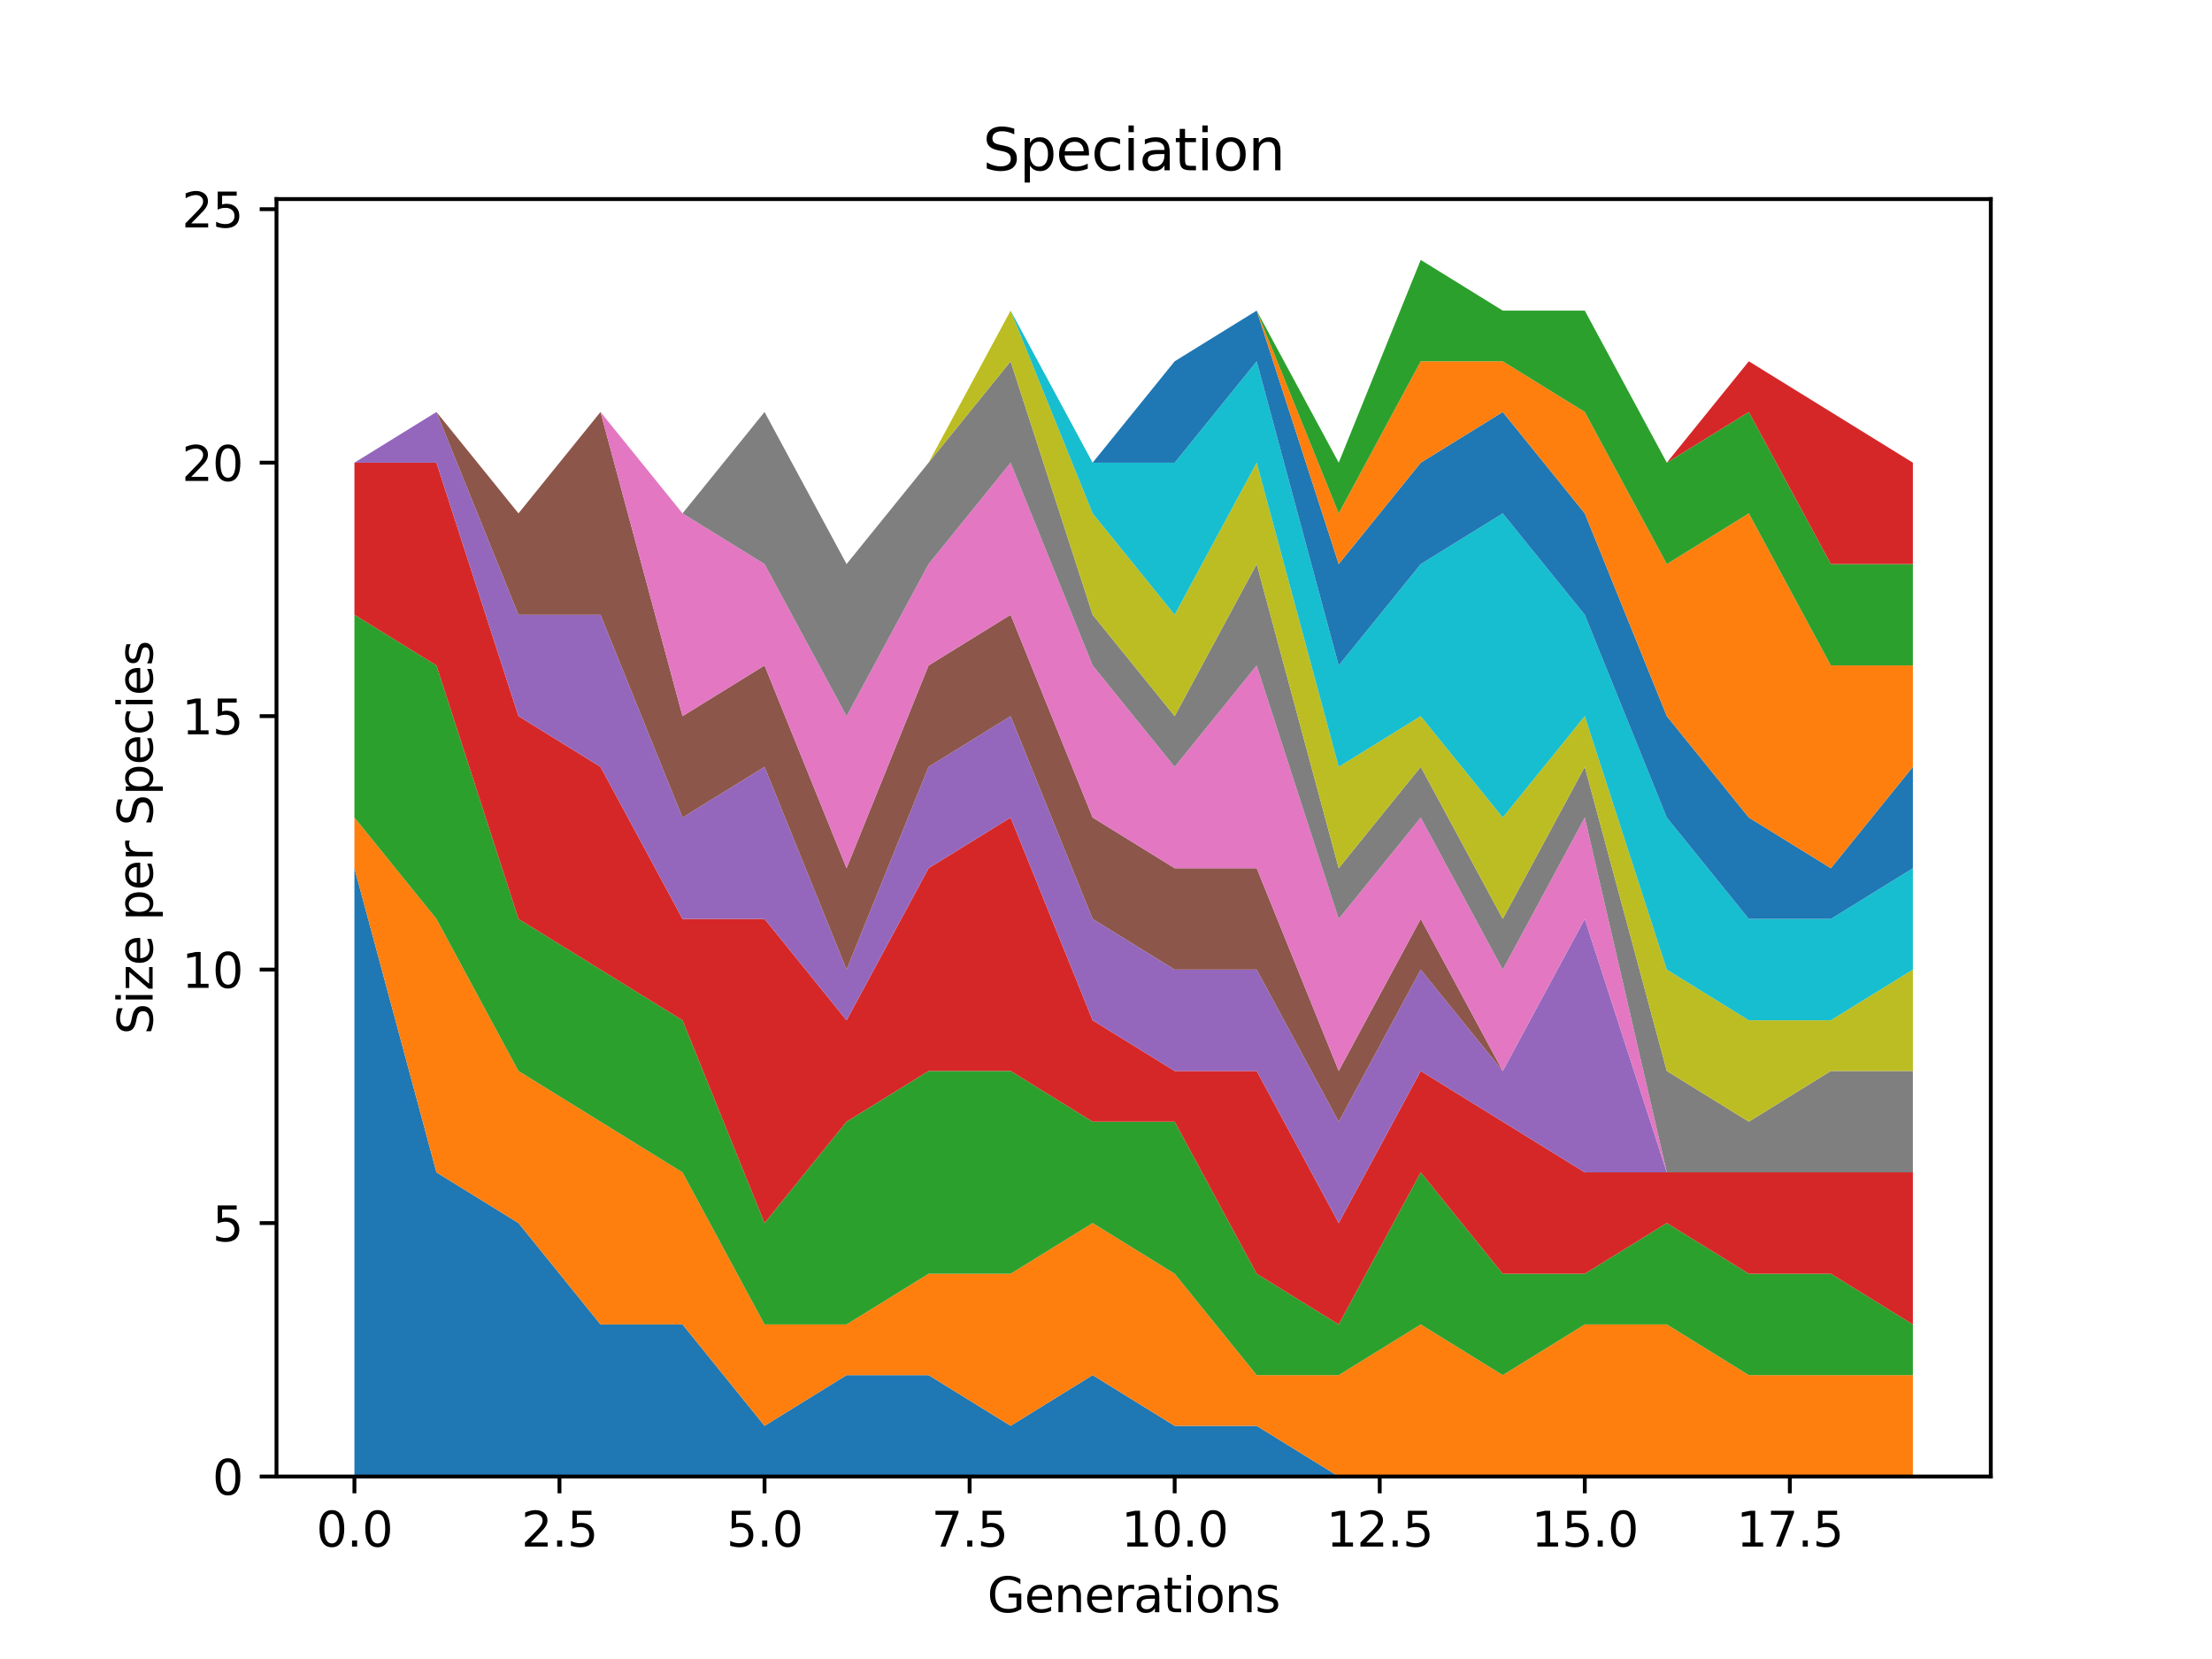 <?xml version="1.0" encoding="utf-8" standalone="no"?>
<!DOCTYPE svg PUBLIC "-//W3C//DTD SVG 1.1//EN"
  "http://www.w3.org/Graphics/SVG/1.1/DTD/svg11.dtd">
<svg xmlns:xlink="http://www.w3.org/1999/xlink" width="460.8pt" height="345.6pt" viewBox="0 0 460.8 345.6" xmlns="http://www.w3.org/2000/svg" version="1.1">
 <defs>
  <style type="text/css">*{stroke-linejoin: round; stroke-linecap: butt}</style>
 </defs>
 <g id="figure_1">
  <g id="patch_1">
   <path d="M 0 345.6 
L 460.8 345.6 
L 460.8 0 
L 0 0 
z
" style="fill: #ffffff"/>
  </g>
  <g id="axes_1">
   <g id="patch_2">
    <path d="M 57.6 307.584 
L 414.72 307.584 
L 414.72 41.472 
L 57.6 41.472 
z
" style="fill: #ffffff"/>
   </g>
   <g id="PolyCollection_1">
    <path d="M 73.833 180.864 
L 73.833 307.584 
L 90.92 307.584 
L 108.007 307.584 
L 125.094 307.584 
L 142.181 307.584 
L 159.268 307.584 
L 176.355 307.584 
L 193.442 307.584 
L 210.529 307.584 
L 227.616 307.584 
L 244.704 307.584 
L 261.791 307.584 
L 278.878 307.584 
L 295.965 307.584 
L 313.052 307.584 
L 330.139 307.584 
L 347.226 307.584 
L 364.313 307.584 
L 381.4 307.584 
L 398.487 307.584 
L 398.487 307.584 
L 398.487 307.584 
L 381.4 307.584 
L 364.313 307.584 
L 347.226 307.584 
L 330.139 307.584 
L 313.052 307.584 
L 295.965 307.584 
L 278.878 307.584 
L 261.791 297.024 
L 244.704 297.024 
L 227.616 286.464 
L 210.529 297.024 
L 193.442 286.464 
L 176.355 286.464 
L 159.268 297.024 
L 142.181 275.904 
L 125.094 275.904 
L 108.007 254.784 
L 90.92 244.224 
L 73.833 180.864 
z
" clip-path="url(#p8cf254fbbf)" style="fill: #1f77b4"/>
   </g>
   <g id="PolyCollection_2">
    <path d="M 73.833 170.304 
L 73.833 180.864 
L 90.92 244.224 
L 108.007 254.784 
L 125.094 275.904 
L 142.181 275.904 
L 159.268 297.024 
L 176.355 286.464 
L 193.442 286.464 
L 210.529 297.024 
L 227.616 286.464 
L 244.704 297.024 
L 261.791 297.024 
L 278.878 307.584 
L 295.965 307.584 
L 313.052 307.584 
L 330.139 307.584 
L 347.226 307.584 
L 364.313 307.584 
L 381.4 307.584 
L 398.487 307.584 
L 398.487 286.464 
L 398.487 286.464 
L 381.4 286.464 
L 364.313 286.464 
L 347.226 275.904 
L 330.139 275.904 
L 313.052 286.464 
L 295.965 275.904 
L 278.878 286.464 
L 261.791 286.464 
L 244.704 265.344 
L 227.616 254.784 
L 210.529 265.344 
L 193.442 265.344 
L 176.355 275.904 
L 159.268 275.904 
L 142.181 244.224 
L 125.094 233.664 
L 108.007 223.104 
L 90.92 191.424 
L 73.833 170.304 
z
" clip-path="url(#p8cf254fbbf)" style="fill: #ff7f0e"/>
   </g>
   <g id="PolyCollection_3">
    <path d="M 73.833 128.064 
L 73.833 170.304 
L 90.92 191.424 
L 108.007 223.104 
L 125.094 233.664 
L 142.181 244.224 
L 159.268 275.904 
L 176.355 275.904 
L 193.442 265.344 
L 210.529 265.344 
L 227.616 254.784 
L 244.704 265.344 
L 261.791 286.464 
L 278.878 286.464 
L 295.965 275.904 
L 313.052 286.464 
L 330.139 275.904 
L 347.226 275.904 
L 364.313 286.464 
L 381.4 286.464 
L 398.487 286.464 
L 398.487 275.904 
L 398.487 275.904 
L 381.4 265.344 
L 364.313 265.344 
L 347.226 254.784 
L 330.139 265.344 
L 313.052 265.344 
L 295.965 244.224 
L 278.878 275.904 
L 261.791 265.344 
L 244.704 233.664 
L 227.616 233.664 
L 210.529 223.104 
L 193.442 223.104 
L 176.355 233.664 
L 159.268 254.784 
L 142.181 212.544 
L 125.094 201.984 
L 108.007 191.424 
L 90.92 138.624 
L 73.833 128.064 
z
" clip-path="url(#p8cf254fbbf)" style="fill: #2ca02c"/>
   </g>
   <g id="PolyCollection_4">
    <path d="M 73.833 96.384 
L 73.833 128.064 
L 90.92 138.624 
L 108.007 191.424 
L 125.094 201.984 
L 142.181 212.544 
L 159.268 254.784 
L 176.355 233.664 
L 193.442 223.104 
L 210.529 223.104 
L 227.616 233.664 
L 244.704 233.664 
L 261.791 265.344 
L 278.878 275.904 
L 295.965 244.224 
L 313.052 265.344 
L 330.139 265.344 
L 347.226 254.784 
L 364.313 265.344 
L 381.4 265.344 
L 398.487 275.904 
L 398.487 244.224 
L 398.487 244.224 
L 381.4 244.224 
L 364.313 244.224 
L 347.226 244.224 
L 330.139 244.224 
L 313.052 233.664 
L 295.965 223.104 
L 278.878 254.784 
L 261.791 223.104 
L 244.704 223.104 
L 227.616 212.544 
L 210.529 170.304 
L 193.442 180.864 
L 176.355 212.544 
L 159.268 191.424 
L 142.181 191.424 
L 125.094 159.744 
L 108.007 149.184 
L 90.92 96.384 
L 73.833 96.384 
z
" clip-path="url(#p8cf254fbbf)" style="fill: #d62728"/>
   </g>
   <g id="PolyCollection_5">
    <path d="M 73.833 96.384 
L 73.833 96.384 
L 90.92 96.384 
L 108.007 149.184 
L 125.094 159.744 
L 142.181 191.424 
L 159.268 191.424 
L 176.355 212.544 
L 193.442 180.864 
L 210.529 170.304 
L 227.616 212.544 
L 244.704 223.104 
L 261.791 223.104 
L 278.878 254.784 
L 295.965 223.104 
L 313.052 233.664 
L 330.139 244.224 
L 347.226 244.224 
L 364.313 244.224 
L 381.4 244.224 
L 398.487 244.224 
L 398.487 244.224 
L 398.487 244.224 
L 381.4 244.224 
L 364.313 244.224 
L 347.226 244.224 
L 330.139 191.424 
L 313.052 223.104 
L 295.965 201.984 
L 278.878 233.664 
L 261.791 201.984 
L 244.704 201.984 
L 227.616 191.424 
L 210.529 149.184 
L 193.442 159.744 
L 176.355 201.984 
L 159.268 159.744 
L 142.181 170.304 
L 125.094 128.064 
L 108.007 128.064 
L 90.92 85.824 
L 73.833 96.384 
z
" clip-path="url(#p8cf254fbbf)" style="fill: #9467bd"/>
   </g>
   <g id="PolyCollection_6">
    <path d="M 73.833 96.384 
L 73.833 96.384 
L 90.92 85.824 
L 108.007 128.064 
L 125.094 128.064 
L 142.181 170.304 
L 159.268 159.744 
L 176.355 201.984 
L 193.442 159.744 
L 210.529 149.184 
L 227.616 191.424 
L 244.704 201.984 
L 261.791 201.984 
L 278.878 233.664 
L 295.965 201.984 
L 313.052 223.104 
L 330.139 191.424 
L 347.226 244.224 
L 364.313 244.224 
L 381.4 244.224 
L 398.487 244.224 
L 398.487 244.224 
L 398.487 244.224 
L 381.4 244.224 
L 364.313 244.224 
L 347.226 244.224 
L 330.139 191.424 
L 313.052 223.104 
L 295.965 191.424 
L 278.878 223.104 
L 261.791 180.864 
L 244.704 180.864 
L 227.616 170.304 
L 210.529 128.064 
L 193.442 138.624 
L 176.355 180.864 
L 159.268 138.624 
L 142.181 149.184 
L 125.094 85.824 
L 108.007 106.944 
L 90.92 85.824 
L 73.833 96.384 
z
" clip-path="url(#p8cf254fbbf)" style="fill: #8c564b"/>
   </g>
   <g id="PolyCollection_7">
    <path d="M 73.833 96.384 
L 73.833 96.384 
L 90.92 85.824 
L 108.007 106.944 
L 125.094 85.824 
L 142.181 149.184 
L 159.268 138.624 
L 176.355 180.864 
L 193.442 138.624 
L 210.529 128.064 
L 227.616 170.304 
L 244.704 180.864 
L 261.791 180.864 
L 278.878 223.104 
L 295.965 191.424 
L 313.052 223.104 
L 330.139 191.424 
L 347.226 244.224 
L 364.313 244.224 
L 381.4 244.224 
L 398.487 244.224 
L 398.487 244.224 
L 398.487 244.224 
L 381.4 244.224 
L 364.313 244.224 
L 347.226 244.224 
L 330.139 170.304 
L 313.052 201.984 
L 295.965 170.304 
L 278.878 191.424 
L 261.791 138.624 
L 244.704 159.744 
L 227.616 138.624 
L 210.529 96.384 
L 193.442 117.504 
L 176.355 149.184 
L 159.268 117.504 
L 142.181 106.944 
L 125.094 85.824 
L 108.007 106.944 
L 90.92 85.824 
L 73.833 96.384 
z
" clip-path="url(#p8cf254fbbf)" style="fill: #e377c2"/>
   </g>
   <g id="PolyCollection_8">
    <path d="M 73.833 96.384 
L 73.833 96.384 
L 90.92 85.824 
L 108.007 106.944 
L 125.094 85.824 
L 142.181 106.944 
L 159.268 117.504 
L 176.355 149.184 
L 193.442 117.504 
L 210.529 96.384 
L 227.616 138.624 
L 244.704 159.744 
L 261.791 138.624 
L 278.878 191.424 
L 295.965 170.304 
L 313.052 201.984 
L 330.139 170.304 
L 347.226 244.224 
L 364.313 244.224 
L 381.4 244.224 
L 398.487 244.224 
L 398.487 223.104 
L 398.487 223.104 
L 381.4 223.104 
L 364.313 233.664 
L 347.226 223.104 
L 330.139 159.744 
L 313.052 191.424 
L 295.965 159.744 
L 278.878 180.864 
L 261.791 117.504 
L 244.704 149.184 
L 227.616 128.064 
L 210.529 75.264 
L 193.442 96.384 
L 176.355 117.504 
L 159.268 85.824 
L 142.181 106.944 
L 125.094 85.824 
L 108.007 106.944 
L 90.92 85.824 
L 73.833 96.384 
z
" clip-path="url(#p8cf254fbbf)" style="fill: #7f7f7f"/>
   </g>
   <g id="PolyCollection_9">
    <path d="M 73.833 96.384 
L 73.833 96.384 
L 90.92 85.824 
L 108.007 106.944 
L 125.094 85.824 
L 142.181 106.944 
L 159.268 85.824 
L 176.355 117.504 
L 193.442 96.384 
L 210.529 75.264 
L 227.616 128.064 
L 244.704 149.184 
L 261.791 117.504 
L 278.878 180.864 
L 295.965 159.744 
L 313.052 191.424 
L 330.139 159.744 
L 347.226 223.104 
L 364.313 233.664 
L 381.4 223.104 
L 398.487 223.104 
L 398.487 201.984 
L 398.487 201.984 
L 381.4 212.544 
L 364.313 212.544 
L 347.226 201.984 
L 330.139 149.184 
L 313.052 170.304 
L 295.965 149.184 
L 278.878 159.744 
L 261.791 96.384 
L 244.704 128.064 
L 227.616 106.944 
L 210.529 64.704 
L 193.442 96.384 
L 176.355 117.504 
L 159.268 85.824 
L 142.181 106.944 
L 125.094 85.824 
L 108.007 106.944 
L 90.92 85.824 
L 73.833 96.384 
z
" clip-path="url(#p8cf254fbbf)" style="fill: #bcbd22"/>
   </g>
   <g id="PolyCollection_10">
    <path d="M 73.833 96.384 
L 73.833 96.384 
L 90.92 85.824 
L 108.007 106.944 
L 125.094 85.824 
L 142.181 106.944 
L 159.268 85.824 
L 176.355 117.504 
L 193.442 96.384 
L 210.529 64.704 
L 227.616 106.944 
L 244.704 128.064 
L 261.791 96.384 
L 278.878 159.744 
L 295.965 149.184 
L 313.052 170.304 
L 330.139 149.184 
L 347.226 201.984 
L 364.313 212.544 
L 381.4 212.544 
L 398.487 201.984 
L 398.487 180.864 
L 398.487 180.864 
L 381.4 191.424 
L 364.313 191.424 
L 347.226 170.304 
L 330.139 128.064 
L 313.052 106.944 
L 295.965 117.504 
L 278.878 138.624 
L 261.791 75.264 
L 244.704 96.384 
L 227.616 96.384 
L 210.529 64.704 
L 193.442 96.384 
L 176.355 117.504 
L 159.268 85.824 
L 142.181 106.944 
L 125.094 85.824 
L 108.007 106.944 
L 90.92 85.824 
L 73.833 96.384 
z
" clip-path="url(#p8cf254fbbf)" style="fill: #17becf"/>
   </g>
   <g id="PolyCollection_11">
    <path d="M 73.833 96.384 
L 73.833 96.384 
L 90.92 85.824 
L 108.007 106.944 
L 125.094 85.824 
L 142.181 106.944 
L 159.268 85.824 
L 176.355 117.504 
L 193.442 96.384 
L 210.529 64.704 
L 227.616 96.384 
L 244.704 96.384 
L 261.791 75.264 
L 278.878 138.624 
L 295.965 117.504 
L 313.052 106.944 
L 330.139 128.064 
L 347.226 170.304 
L 364.313 191.424 
L 381.4 191.424 
L 398.487 180.864 
L 398.487 159.744 
L 398.487 159.744 
L 381.4 180.864 
L 364.313 170.304 
L 347.226 149.184 
L 330.139 106.944 
L 313.052 85.824 
L 295.965 96.384 
L 278.878 117.504 
L 261.791 64.704 
L 244.704 75.264 
L 227.616 96.384 
L 210.529 64.704 
L 193.442 96.384 
L 176.355 117.504 
L 159.268 85.824 
L 142.181 106.944 
L 125.094 85.824 
L 108.007 106.944 
L 90.92 85.824 
L 73.833 96.384 
z
" clip-path="url(#p8cf254fbbf)" style="fill: #1f77b4"/>
   </g>
   <g id="PolyCollection_12">
    <path d="M 73.833 96.384 
L 73.833 96.384 
L 90.92 85.824 
L 108.007 106.944 
L 125.094 85.824 
L 142.181 106.944 
L 159.268 85.824 
L 176.355 117.504 
L 193.442 96.384 
L 210.529 64.704 
L 227.616 96.384 
L 244.704 75.264 
L 261.791 64.704 
L 278.878 117.504 
L 295.965 96.384 
L 313.052 85.824 
L 330.139 106.944 
L 347.226 149.184 
L 364.313 170.304 
L 381.4 180.864 
L 398.487 159.744 
L 398.487 138.624 
L 398.487 138.624 
L 381.4 138.624 
L 364.313 106.944 
L 347.226 117.504 
L 330.139 85.824 
L 313.052 75.264 
L 295.965 75.264 
L 278.878 106.944 
L 261.791 64.704 
L 244.704 75.264 
L 227.616 96.384 
L 210.529 64.704 
L 193.442 96.384 
L 176.355 117.504 
L 159.268 85.824 
L 142.181 106.944 
L 125.094 85.824 
L 108.007 106.944 
L 90.92 85.824 
L 73.833 96.384 
z
" clip-path="url(#p8cf254fbbf)" style="fill: #ff7f0e"/>
   </g>
   <g id="PolyCollection_13">
    <path d="M 73.833 96.384 
L 73.833 96.384 
L 90.92 85.824 
L 108.007 106.944 
L 125.094 85.824 
L 142.181 106.944 
L 159.268 85.824 
L 176.355 117.504 
L 193.442 96.384 
L 210.529 64.704 
L 227.616 96.384 
L 244.704 75.264 
L 261.791 64.704 
L 278.878 106.944 
L 295.965 75.264 
L 313.052 75.264 
L 330.139 85.824 
L 347.226 117.504 
L 364.313 106.944 
L 381.4 138.624 
L 398.487 138.624 
L 398.487 117.504 
L 398.487 117.504 
L 381.4 117.504 
L 364.313 85.824 
L 347.226 96.384 
L 330.139 64.704 
L 313.052 64.704 
L 295.965 54.144 
L 278.878 96.384 
L 261.791 64.704 
L 244.704 75.264 
L 227.616 96.384 
L 210.529 64.704 
L 193.442 96.384 
L 176.355 117.504 
L 159.268 85.824 
L 142.181 106.944 
L 125.094 85.824 
L 108.007 106.944 
L 90.92 85.824 
L 73.833 96.384 
z
" clip-path="url(#p8cf254fbbf)" style="fill: #2ca02c"/>
   </g>
   <g id="PolyCollection_14">
    <path d="M 73.833 96.384 
L 73.833 96.384 
L 90.92 85.824 
L 108.007 106.944 
L 125.094 85.824 
L 142.181 106.944 
L 159.268 85.824 
L 176.355 117.504 
L 193.442 96.384 
L 210.529 64.704 
L 227.616 96.384 
L 244.704 75.264 
L 261.791 64.704 
L 278.878 96.384 
L 295.965 54.144 
L 313.052 64.704 
L 330.139 64.704 
L 347.226 96.384 
L 364.313 85.824 
L 381.4 117.504 
L 398.487 117.504 
L 398.487 96.384 
L 398.487 96.384 
L 381.4 85.824 
L 364.313 75.264 
L 347.226 96.384 
L 330.139 64.704 
L 313.052 64.704 
L 295.965 54.144 
L 278.878 96.384 
L 261.791 64.704 
L 244.704 75.264 
L 227.616 96.384 
L 210.529 64.704 
L 193.442 96.384 
L 176.355 117.504 
L 159.268 85.824 
L 142.181 106.944 
L 125.094 85.824 
L 108.007 106.944 
L 90.92 85.824 
L 73.833 96.384 
z
" clip-path="url(#p8cf254fbbf)" style="fill: #d62728"/>
   </g>
   <g id="matplotlib.axis_1">
    <g id="xtick_1">
     <g id="line2d_1">
      <defs>
       <path id="mbbb32a1232" d="M 0 0 
L 0 3.5 
" style="stroke: #000000; stroke-width: 0.8"/>
      </defs>
      <g>
       <use xlink:href="#mbbb32a1232" x="73.833" y="307.584" style="stroke: #000000; stroke-width: 0.8"/>
      </g>
     </g>
     <g id="text_1">
      <!-- 0.0 -->
      <g transform="translate(65.881 322.182) scale(0.1 -0.1)">
       <defs>
        <path id="DejaVuSans-30" d="M 2034 4250 
Q 1547 4250 1301 3770 
Q 1056 3291 1056 2328 
Q 1056 1369 1301 889 
Q 1547 409 2034 409 
Q 2525 409 2770 889 
Q 3016 1369 3016 2328 
Q 3016 3291 2770 3770 
Q 2525 4250 2034 4250 
z
M 2034 4750 
Q 2819 4750 3233 4129 
Q 3647 3509 3647 2328 
Q 3647 1150 3233 529 
Q 2819 -91 2034 -91 
Q 1250 -91 836 529 
Q 422 1150 422 2328 
Q 422 3509 836 4129 
Q 1250 4750 2034 4750 
z
" transform="scale(0.016)"/>
        <path id="DejaVuSans-2e" d="M 684 794 
L 1344 794 
L 1344 0 
L 684 0 
L 684 794 
z
" transform="scale(0.016)"/>
       </defs>
       <use xlink:href="#DejaVuSans-30"/>
       <use xlink:href="#DejaVuSans-2e" x="63.623"/>
       <use xlink:href="#DejaVuSans-30" x="95.41"/>
      </g>
     </g>
    </g>
    <g id="xtick_2">
     <g id="line2d_2">
      <g>
       <use xlink:href="#mbbb32a1232" x="116.55" y="307.584" style="stroke: #000000; stroke-width: 0.8"/>
      </g>
     </g>
     <g id="text_2">
      <!-- 2.5 -->
      <g transform="translate(108.599 322.182) scale(0.1 -0.1)">
       <defs>
        <path id="DejaVuSans-32" d="M 1228 531 
L 3431 531 
L 3431 0 
L 469 0 
L 469 531 
Q 828 903 1448 1529 
Q 2069 2156 2228 2338 
Q 2531 2678 2651 2914 
Q 2772 3150 2772 3378 
Q 2772 3750 2511 3984 
Q 2250 4219 1831 4219 
Q 1534 4219 1204 4116 
Q 875 4013 500 3803 
L 500 4441 
Q 881 4594 1212 4672 
Q 1544 4750 1819 4750 
Q 2544 4750 2975 4387 
Q 3406 4025 3406 3419 
Q 3406 3131 3298 2873 
Q 3191 2616 2906 2266 
Q 2828 2175 2409 1742 
Q 1991 1309 1228 531 
z
" transform="scale(0.016)"/>
        <path id="DejaVuSans-35" d="M 691 4666 
L 3169 4666 
L 3169 4134 
L 1269 4134 
L 1269 2991 
Q 1406 3038 1543 3061 
Q 1681 3084 1819 3084 
Q 2600 3084 3056 2656 
Q 3513 2228 3513 1497 
Q 3513 744 3044 326 
Q 2575 -91 1722 -91 
Q 1428 -91 1123 -41 
Q 819 9 494 109 
L 494 744 
Q 775 591 1075 516 
Q 1375 441 1709 441 
Q 2250 441 2565 725 
Q 2881 1009 2881 1497 
Q 2881 1984 2565 2268 
Q 2250 2553 1709 2553 
Q 1456 2553 1204 2497 
Q 953 2441 691 2322 
L 691 4666 
z
" transform="scale(0.016)"/>
       </defs>
       <use xlink:href="#DejaVuSans-32"/>
       <use xlink:href="#DejaVuSans-2e" x="63.623"/>
       <use xlink:href="#DejaVuSans-35" x="95.41"/>
      </g>
     </g>
    </g>
    <g id="xtick_3">
     <g id="line2d_3">
      <g>
       <use xlink:href="#mbbb32a1232" x="159.268" y="307.584" style="stroke: #000000; stroke-width: 0.8"/>
      </g>
     </g>
     <g id="text_3">
      <!-- 5.0 -->
      <g transform="translate(151.317 322.182) scale(0.1 -0.1)">
       <use xlink:href="#DejaVuSans-35"/>
       <use xlink:href="#DejaVuSans-2e" x="63.623"/>
       <use xlink:href="#DejaVuSans-30" x="95.41"/>
      </g>
     </g>
    </g>
    <g id="xtick_4">
     <g id="line2d_4">
      <g>
       <use xlink:href="#mbbb32a1232" x="201.986" y="307.584" style="stroke: #000000; stroke-width: 0.8"/>
      </g>
     </g>
     <g id="text_4">
      <!-- 7.5 -->
      <g transform="translate(194.034 322.182) scale(0.1 -0.1)">
       <defs>
        <path id="DejaVuSans-37" d="M 525 4666 
L 3525 4666 
L 3525 4397 
L 1831 0 
L 1172 0 
L 2766 4134 
L 525 4134 
L 525 4666 
z
" transform="scale(0.016)"/>
       </defs>
       <use xlink:href="#DejaVuSans-37"/>
       <use xlink:href="#DejaVuSans-2e" x="63.623"/>
       <use xlink:href="#DejaVuSans-35" x="95.41"/>
      </g>
     </g>
    </g>
    <g id="xtick_5">
     <g id="line2d_5">
      <g>
       <use xlink:href="#mbbb32a1232" x="244.704" y="307.584" style="stroke: #000000; stroke-width: 0.8"/>
      </g>
     </g>
     <g id="text_5">
      <!-- 10.0 -->
      <g transform="translate(233.571 322.182) scale(0.1 -0.1)">
       <defs>
        <path id="DejaVuSans-31" d="M 794 531 
L 1825 531 
L 1825 4091 
L 703 3866 
L 703 4441 
L 1819 4666 
L 2450 4666 
L 2450 531 
L 3481 531 
L 3481 0 
L 794 0 
L 794 531 
z
" transform="scale(0.016)"/>
       </defs>
       <use xlink:href="#DejaVuSans-31"/>
       <use xlink:href="#DejaVuSans-30" x="63.623"/>
       <use xlink:href="#DejaVuSans-2e" x="127.246"/>
       <use xlink:href="#DejaVuSans-30" x="159.033"/>
      </g>
     </g>
    </g>
    <g id="xtick_6">
     <g id="line2d_6">
      <g>
       <use xlink:href="#mbbb32a1232" x="287.421" y="307.584" style="stroke: #000000; stroke-width: 0.8"/>
      </g>
     </g>
     <g id="text_6">
      <!-- 12.5 -->
      <g transform="translate(276.288 322.182) scale(0.1 -0.1)">
       <use xlink:href="#DejaVuSans-31"/>
       <use xlink:href="#DejaVuSans-32" x="63.623"/>
       <use xlink:href="#DejaVuSans-2e" x="127.246"/>
       <use xlink:href="#DejaVuSans-35" x="159.033"/>
      </g>
     </g>
    </g>
    <g id="xtick_7">
     <g id="line2d_7">
      <g>
       <use xlink:href="#mbbb32a1232" x="330.139" y="307.584" style="stroke: #000000; stroke-width: 0.8"/>
      </g>
     </g>
     <g id="text_7">
      <!-- 15.0 -->
      <g transform="translate(319.006 322.182) scale(0.1 -0.1)">
       <use xlink:href="#DejaVuSans-31"/>
       <use xlink:href="#DejaVuSans-35" x="63.623"/>
       <use xlink:href="#DejaVuSans-2e" x="127.246"/>
       <use xlink:href="#DejaVuSans-30" x="159.033"/>
      </g>
     </g>
    </g>
    <g id="xtick_8">
     <g id="line2d_8">
      <g>
       <use xlink:href="#mbbb32a1232" x="372.857" y="307.584" style="stroke: #000000; stroke-width: 0.8"/>
      </g>
     </g>
     <g id="text_8">
      <!-- 17.5 -->
      <g transform="translate(361.724 322.182) scale(0.1 -0.1)">
       <use xlink:href="#DejaVuSans-31"/>
       <use xlink:href="#DejaVuSans-37" x="63.623"/>
       <use xlink:href="#DejaVuSans-2e" x="127.246"/>
       <use xlink:href="#DejaVuSans-35" x="159.033"/>
      </g>
     </g>
    </g>
    <g id="text_9">
     <!-- Generations -->
     <g transform="translate(205.662 335.861) scale(0.1 -0.1)">
      <defs>
       <path id="DejaVuSans-47" d="M 3809 666 
L 3809 1919 
L 2778 1919 
L 2778 2438 
L 4434 2438 
L 4434 434 
Q 4069 175 3628 42 
Q 3188 -91 2688 -91 
Q 1594 -91 976 548 
Q 359 1188 359 2328 
Q 359 3472 976 4111 
Q 1594 4750 2688 4750 
Q 3144 4750 3555 4637 
Q 3966 4525 4313 4306 
L 4313 3634 
Q 3963 3931 3569 4081 
Q 3175 4231 2741 4231 
Q 1884 4231 1454 3753 
Q 1025 3275 1025 2328 
Q 1025 1384 1454 906 
Q 1884 428 2741 428 
Q 3075 428 3337 486 
Q 3600 544 3809 666 
z
" transform="scale(0.016)"/>
       <path id="DejaVuSans-65" d="M 3597 1894 
L 3597 1613 
L 953 1613 
Q 991 1019 1311 708 
Q 1631 397 2203 397 
Q 2534 397 2845 478 
Q 3156 559 3463 722 
L 3463 178 
Q 3153 47 2828 -22 
Q 2503 -91 2169 -91 
Q 1331 -91 842 396 
Q 353 884 353 1716 
Q 353 2575 817 3079 
Q 1281 3584 2069 3584 
Q 2775 3584 3186 3129 
Q 3597 2675 3597 1894 
z
M 3022 2063 
Q 3016 2534 2758 2815 
Q 2500 3097 2075 3097 
Q 1594 3097 1305 2825 
Q 1016 2553 972 2059 
L 3022 2063 
z
" transform="scale(0.016)"/>
       <path id="DejaVuSans-6e" d="M 3513 2113 
L 3513 0 
L 2938 0 
L 2938 2094 
Q 2938 2591 2744 2837 
Q 2550 3084 2163 3084 
Q 1697 3084 1428 2787 
Q 1159 2491 1159 1978 
L 1159 0 
L 581 0 
L 581 3500 
L 1159 3500 
L 1159 2956 
Q 1366 3272 1645 3428 
Q 1925 3584 2291 3584 
Q 2894 3584 3203 3211 
Q 3513 2838 3513 2113 
z
" transform="scale(0.016)"/>
       <path id="DejaVuSans-72" d="M 2631 2963 
Q 2534 3019 2420 3045 
Q 2306 3072 2169 3072 
Q 1681 3072 1420 2755 
Q 1159 2438 1159 1844 
L 1159 0 
L 581 0 
L 581 3500 
L 1159 3500 
L 1159 2956 
Q 1341 3275 1631 3429 
Q 1922 3584 2338 3584 
Q 2397 3584 2469 3576 
Q 2541 3569 2628 3553 
L 2631 2963 
z
" transform="scale(0.016)"/>
       <path id="DejaVuSans-61" d="M 2194 1759 
Q 1497 1759 1228 1600 
Q 959 1441 959 1056 
Q 959 750 1161 570 
Q 1363 391 1709 391 
Q 2188 391 2477 730 
Q 2766 1069 2766 1631 
L 2766 1759 
L 2194 1759 
z
M 3341 1997 
L 3341 0 
L 2766 0 
L 2766 531 
Q 2569 213 2275 61 
Q 1981 -91 1556 -91 
Q 1019 -91 701 211 
Q 384 513 384 1019 
Q 384 1609 779 1909 
Q 1175 2209 1959 2209 
L 2766 2209 
L 2766 2266 
Q 2766 2663 2505 2880 
Q 2244 3097 1772 3097 
Q 1472 3097 1187 3025 
Q 903 2953 641 2809 
L 641 3341 
Q 956 3463 1253 3523 
Q 1550 3584 1831 3584 
Q 2591 3584 2966 3190 
Q 3341 2797 3341 1997 
z
" transform="scale(0.016)"/>
       <path id="DejaVuSans-74" d="M 1172 4494 
L 1172 3500 
L 2356 3500 
L 2356 3053 
L 1172 3053 
L 1172 1153 
Q 1172 725 1289 603 
Q 1406 481 1766 481 
L 2356 481 
L 2356 0 
L 1766 0 
Q 1100 0 847 248 
Q 594 497 594 1153 
L 594 3053 
L 172 3053 
L 172 3500 
L 594 3500 
L 594 4494 
L 1172 4494 
z
" transform="scale(0.016)"/>
       <path id="DejaVuSans-69" d="M 603 3500 
L 1178 3500 
L 1178 0 
L 603 0 
L 603 3500 
z
M 603 4863 
L 1178 4863 
L 1178 4134 
L 603 4134 
L 603 4863 
z
" transform="scale(0.016)"/>
       <path id="DejaVuSans-6f" d="M 1959 3097 
Q 1497 3097 1228 2736 
Q 959 2375 959 1747 
Q 959 1119 1226 758 
Q 1494 397 1959 397 
Q 2419 397 2687 759 
Q 2956 1122 2956 1747 
Q 2956 2369 2687 2733 
Q 2419 3097 1959 3097 
z
M 1959 3584 
Q 2709 3584 3137 3096 
Q 3566 2609 3566 1747 
Q 3566 888 3137 398 
Q 2709 -91 1959 -91 
Q 1206 -91 779 398 
Q 353 888 353 1747 
Q 353 2609 779 3096 
Q 1206 3584 1959 3584 
z
" transform="scale(0.016)"/>
       <path id="DejaVuSans-73" d="M 2834 3397 
L 2834 2853 
Q 2591 2978 2328 3040 
Q 2066 3103 1784 3103 
Q 1356 3103 1142 2972 
Q 928 2841 928 2578 
Q 928 2378 1081 2264 
Q 1234 2150 1697 2047 
L 1894 2003 
Q 2506 1872 2764 1633 
Q 3022 1394 3022 966 
Q 3022 478 2636 193 
Q 2250 -91 1575 -91 
Q 1294 -91 989 -36 
Q 684 19 347 128 
L 347 722 
Q 666 556 975 473 
Q 1284 391 1588 391 
Q 1994 391 2212 530 
Q 2431 669 2431 922 
Q 2431 1156 2273 1281 
Q 2116 1406 1581 1522 
L 1381 1569 
Q 847 1681 609 1914 
Q 372 2147 372 2553 
Q 372 3047 722 3315 
Q 1072 3584 1716 3584 
Q 2034 3584 2315 3537 
Q 2597 3491 2834 3397 
z
" transform="scale(0.016)"/>
      </defs>
      <use xlink:href="#DejaVuSans-47"/>
      <use xlink:href="#DejaVuSans-65" x="77.49"/>
      <use xlink:href="#DejaVuSans-6e" x="139.014"/>
      <use xlink:href="#DejaVuSans-65" x="202.393"/>
      <use xlink:href="#DejaVuSans-72" x="263.916"/>
      <use xlink:href="#DejaVuSans-61" x="305.029"/>
      <use xlink:href="#DejaVuSans-74" x="366.309"/>
      <use xlink:href="#DejaVuSans-69" x="405.518"/>
      <use xlink:href="#DejaVuSans-6f" x="433.301"/>
      <use xlink:href="#DejaVuSans-6e" x="494.482"/>
      <use xlink:href="#DejaVuSans-73" x="557.861"/>
     </g>
    </g>
   </g>
   <g id="matplotlib.axis_2">
    <g id="ytick_1">
     <g id="line2d_9">
      <defs>
       <path id="m191dd5b25d" d="M 0 0 
L -3.5 0 
" style="stroke: #000000; stroke-width: 0.8"/>
      </defs>
      <g>
       <use xlink:href="#m191dd5b25d" x="57.6" y="307.584" style="stroke: #000000; stroke-width: 0.8"/>
      </g>
     </g>
     <g id="text_10">
      <!-- 0 -->
      <g transform="translate(44.237 311.383) scale(0.1 -0.1)">
       <use xlink:href="#DejaVuSans-30"/>
      </g>
     </g>
    </g>
    <g id="ytick_2">
     <g id="line2d_10">
      <g>
       <use xlink:href="#m191dd5b25d" x="57.6" y="254.784" style="stroke: #000000; stroke-width: 0.8"/>
      </g>
     </g>
     <g id="text_11">
      <!-- 5 -->
      <g transform="translate(44.237 258.583) scale(0.1 -0.1)">
       <use xlink:href="#DejaVuSans-35"/>
      </g>
     </g>
    </g>
    <g id="ytick_3">
     <g id="line2d_11">
      <g>
       <use xlink:href="#m191dd5b25d" x="57.6" y="201.984" style="stroke: #000000; stroke-width: 0.8"/>
      </g>
     </g>
     <g id="text_12">
      <!-- 10 -->
      <g transform="translate(37.875 205.783) scale(0.1 -0.1)">
       <use xlink:href="#DejaVuSans-31"/>
       <use xlink:href="#DejaVuSans-30" x="63.623"/>
      </g>
     </g>
    </g>
    <g id="ytick_4">
     <g id="line2d_12">
      <g>
       <use xlink:href="#m191dd5b25d" x="57.6" y="149.184" style="stroke: #000000; stroke-width: 0.8"/>
      </g>
     </g>
     <g id="text_13">
      <!-- 15 -->
      <g transform="translate(37.875 152.983) scale(0.1 -0.1)">
       <use xlink:href="#DejaVuSans-31"/>
       <use xlink:href="#DejaVuSans-35" x="63.623"/>
      </g>
     </g>
    </g>
    <g id="ytick_5">
     <g id="line2d_13">
      <g>
       <use xlink:href="#m191dd5b25d" x="57.6" y="96.384" style="stroke: #000000; stroke-width: 0.8"/>
      </g>
     </g>
     <g id="text_14">
      <!-- 20 -->
      <g transform="translate(37.875 100.183) scale(0.1 -0.1)">
       <use xlink:href="#DejaVuSans-32"/>
       <use xlink:href="#DejaVuSans-30" x="63.623"/>
      </g>
     </g>
    </g>
    <g id="ytick_6">
     <g id="line2d_14">
      <g>
       <use xlink:href="#m191dd5b25d" x="57.6" y="43.584" style="stroke: #000000; stroke-width: 0.8"/>
      </g>
     </g>
     <g id="text_15">
      <!-- 25 -->
      <g transform="translate(37.875 47.383) scale(0.1 -0.1)">
       <use xlink:href="#DejaVuSans-32"/>
       <use xlink:href="#DejaVuSans-35" x="63.623"/>
      </g>
     </g>
    </g>
    <g id="text_16">
     <!-- Size per Species -->
     <g transform="translate(31.795 215.521) rotate(-90) scale(0.1 -0.1)">
      <defs>
       <path id="DejaVuSans-53" d="M 3425 4513 
L 3425 3897 
Q 3066 4069 2747 4153 
Q 2428 4238 2131 4238 
Q 1616 4238 1336 4038 
Q 1056 3838 1056 3469 
Q 1056 3159 1242 3001 
Q 1428 2844 1947 2747 
L 2328 2669 
Q 3034 2534 3370 2195 
Q 3706 1856 3706 1288 
Q 3706 609 3251 259 
Q 2797 -91 1919 -91 
Q 1588 -91 1214 -16 
Q 841 59 441 206 
L 441 856 
Q 825 641 1194 531 
Q 1563 422 1919 422 
Q 2459 422 2753 634 
Q 3047 847 3047 1241 
Q 3047 1584 2836 1778 
Q 2625 1972 2144 2069 
L 1759 2144 
Q 1053 2284 737 2584 
Q 422 2884 422 3419 
Q 422 4038 858 4394 
Q 1294 4750 2059 4750 
Q 2388 4750 2728 4690 
Q 3069 4631 3425 4513 
z
" transform="scale(0.016)"/>
       <path id="DejaVuSans-7a" d="M 353 3500 
L 3084 3500 
L 3084 2975 
L 922 459 
L 3084 459 
L 3084 0 
L 275 0 
L 275 525 
L 2438 3041 
L 353 3041 
L 353 3500 
z
" transform="scale(0.016)"/>
       <path id="DejaVuSans-20" transform="scale(0.016)"/>
       <path id="DejaVuSans-70" d="M 1159 525 
L 1159 -1331 
L 581 -1331 
L 581 3500 
L 1159 3500 
L 1159 2969 
Q 1341 3281 1617 3432 
Q 1894 3584 2278 3584 
Q 2916 3584 3314 3078 
Q 3713 2572 3713 1747 
Q 3713 922 3314 415 
Q 2916 -91 2278 -91 
Q 1894 -91 1617 61 
Q 1341 213 1159 525 
z
M 3116 1747 
Q 3116 2381 2855 2742 
Q 2594 3103 2138 3103 
Q 1681 3103 1420 2742 
Q 1159 2381 1159 1747 
Q 1159 1113 1420 752 
Q 1681 391 2138 391 
Q 2594 391 2855 752 
Q 3116 1113 3116 1747 
z
" transform="scale(0.016)"/>
       <path id="DejaVuSans-63" d="M 3122 3366 
L 3122 2828 
Q 2878 2963 2633 3030 
Q 2388 3097 2138 3097 
Q 1578 3097 1268 2742 
Q 959 2388 959 1747 
Q 959 1106 1268 751 
Q 1578 397 2138 397 
Q 2388 397 2633 464 
Q 2878 531 3122 666 
L 3122 134 
Q 2881 22 2623 -34 
Q 2366 -91 2075 -91 
Q 1284 -91 818 406 
Q 353 903 353 1747 
Q 353 2603 823 3093 
Q 1294 3584 2113 3584 
Q 2378 3584 2631 3529 
Q 2884 3475 3122 3366 
z
" transform="scale(0.016)"/>
      </defs>
      <use xlink:href="#DejaVuSans-53"/>
      <use xlink:href="#DejaVuSans-69" x="63.477"/>
      <use xlink:href="#DejaVuSans-7a" x="91.26"/>
      <use xlink:href="#DejaVuSans-65" x="143.75"/>
      <use xlink:href="#DejaVuSans-20" x="205.273"/>
      <use xlink:href="#DejaVuSans-70" x="237.061"/>
      <use xlink:href="#DejaVuSans-65" x="300.537"/>
      <use xlink:href="#DejaVuSans-72" x="362.061"/>
      <use xlink:href="#DejaVuSans-20" x="403.174"/>
      <use xlink:href="#DejaVuSans-53" x="434.961"/>
      <use xlink:href="#DejaVuSans-70" x="498.438"/>
      <use xlink:href="#DejaVuSans-65" x="561.914"/>
      <use xlink:href="#DejaVuSans-63" x="623.438"/>
      <use xlink:href="#DejaVuSans-69" x="678.418"/>
      <use xlink:href="#DejaVuSans-65" x="706.201"/>
      <use xlink:href="#DejaVuSans-73" x="767.725"/>
     </g>
    </g>
   </g>
   <g id="patch_3">
    <path d="M 57.6 307.584 
L 57.6 41.472 
" style="fill: none; stroke: #000000; stroke-width: 0.8; stroke-linejoin: miter; stroke-linecap: square"/>
   </g>
   <g id="patch_4">
    <path d="M 414.72 307.584 
L 414.72 41.472 
" style="fill: none; stroke: #000000; stroke-width: 0.8; stroke-linejoin: miter; stroke-linecap: square"/>
   </g>
   <g id="patch_5">
    <path d="M 57.6 307.584 
L 414.72 307.584 
" style="fill: none; stroke: #000000; stroke-width: 0.8; stroke-linejoin: miter; stroke-linecap: square"/>
   </g>
   <g id="patch_6">
    <path d="M 57.6 41.472 
L 414.72 41.472 
" style="fill: none; stroke: #000000; stroke-width: 0.8; stroke-linejoin: miter; stroke-linecap: square"/>
   </g>
   <g id="text_17">
    <!-- Speciation -->
    <g transform="translate(204.714 35.472) scale(0.12 -0.12)">
     <use xlink:href="#DejaVuSans-53"/>
     <use xlink:href="#DejaVuSans-70" x="63.477"/>
     <use xlink:href="#DejaVuSans-65" x="126.953"/>
     <use xlink:href="#DejaVuSans-63" x="188.477"/>
     <use xlink:href="#DejaVuSans-69" x="243.457"/>
     <use xlink:href="#DejaVuSans-61" x="271.24"/>
     <use xlink:href="#DejaVuSans-74" x="332.52"/>
     <use xlink:href="#DejaVuSans-69" x="371.729"/>
     <use xlink:href="#DejaVuSans-6f" x="399.512"/>
     <use xlink:href="#DejaVuSans-6e" x="460.693"/>
    </g>
   </g>
  </g>
 </g>
 <defs>
  <clipPath id="p8cf254fbbf">
   <rect x="57.6" y="41.472" width="357.12" height="266.112"/>
  </clipPath>
 </defs>
</svg>
